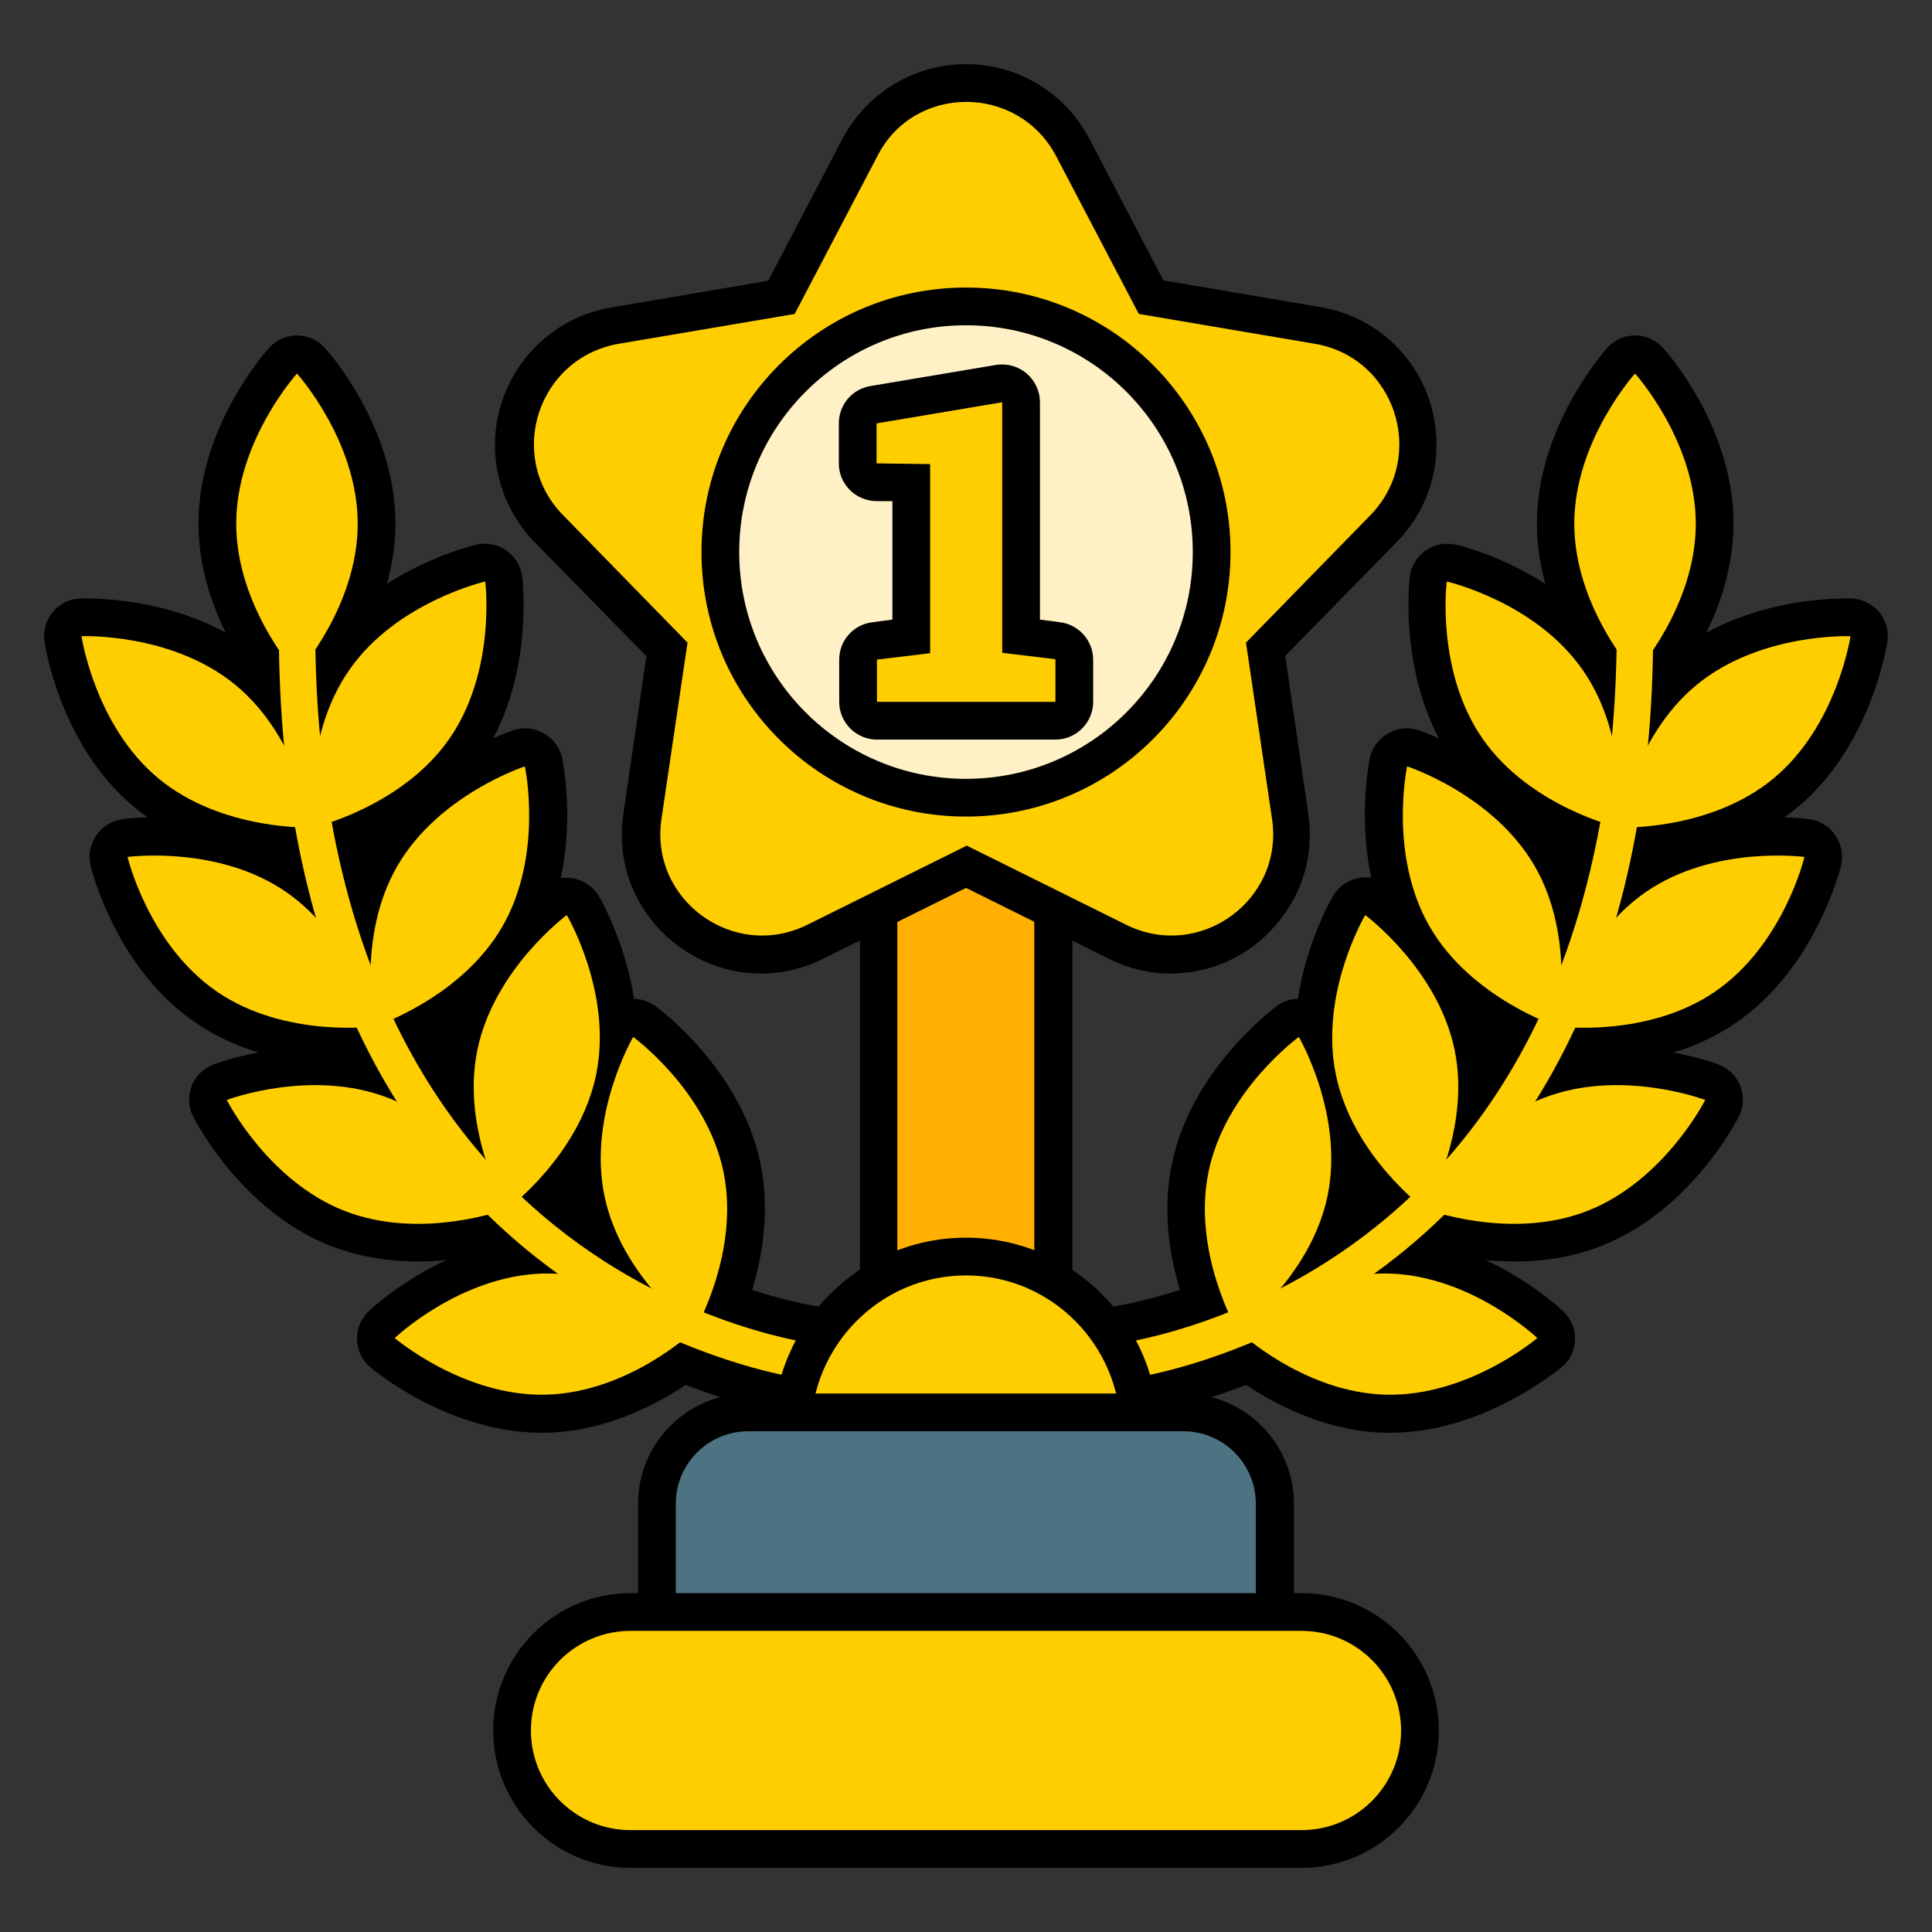 <svg id="Layer_2_00000054228543013276427920000014774628724407525817_" enable-background="new 0 0 512 512" viewBox="0 0 512 512" xmlns="http://www.w3.org/2000/svg"><rect x="0" y="0" width="512" height="512" fill="#333333" stroke="none"/><g id="Icon"><g id="_48"><g><g><path d="m294.9 376c-7.6 0-14-5.7-14.7-13.3-.8-8.1 5.1-15.4 13.2-16.2.2 0 33.6-4.1 65-29.1 42.5-33.9 63.1-91.4 59.7-166.4-.4-8.2 6-15.1 14.1-15.5h.7c7.9 0 14.4 6.2 14.8 14.1 2.1 47-4.2 88.1-19 122.2-12.1 27.9-29.6 51.1-52.2 69-38.5 30.5-78.4 34.9-80 35.1-.6.1-1.1.1-1.6.1z"/><path d="m430.2 229.3c-1 0-1.6 0-1.6 0-2.8-.1-5.5-1.5-7.3-3.6-1.8-2.2-2.6-5-2.2-7.8.2-1.1 4.3-27.7 23.9-44 17.1-14.2 39.6-15.3 46.1-15.3h1.6c2.8.1 5.5 1.5 7.3 3.6 1.8 2.2 2.6 5 2.2 7.8-.2 1.1-4.3 27.7-23.9 44-17.1 14.2-39.6 15.3-46.1 15.3z"/><path d="m429.1 229.3c-.8 0-1.5-.1-2.2-.2-1.1-.2-27.3-6.5-41.9-27.4s-11.5-47.6-11.4-48.8c.3-2.8 1.9-5.3 4.2-7 1.7-1.2 3.7-1.8 5.7-1.8.8 0 1.5.1 2.2.2 1.1.2 27.3 6.5 41.9 27.4s11.5 47.6 11.4 48.8c-.4 2.8-1.9 5.3-4.2 7-1.7 1.2-3.7 1.8-5.7 1.8z"/><path d="m412.7 282c-1 0-2.1-.2-3.1-.5-1.1-.3-26.6-8.8-39.4-30.9s-7.4-48.4-7.2-49.6c.6-2.8 2.3-5.2 4.8-6.6 1.5-.9 3.3-1.4 5-1.4 1 0 2.1.2 3.1.5 1.1.4 26.6 8.8 39.4 30.9s7.4 48.4 7.1 49.6c-.6 2.8-2.3 5.2-4.8 6.6-1.4.9-3.1 1.3-4.9 1.4z"/><path d="m377.7 330.5c-2.1 0-4.2-.7-5.9-2-.9-.7-22.5-16.8-27.5-41.8-5.1-25 8.4-48.3 9-49.3 1.4-2.4 3.8-4.1 6.6-4.7.7-.1 1.3-.2 2-.2 2.1 0 4.2.7 5.9 1.9.9.7 22.5 16.8 27.5 41.8 5.1 25-8.4 48.3-9 49.3-1.4 2.4-3.8 4.1-6.6 4.7-.6.2-1.3.3-2 .3z"/><path d="m327.9 362.6c-.7 0-1.4-.1-2-.2-2.8-.6-5.2-2.3-6.6-4.8-.6-1-14-24.3-8.7-49.3 5.2-25 26.9-41 27.8-41.7 1.7-1.3 3.8-1.9 5.9-1.9.7 0 1.4.1 2 .2 2.8.6 5.2 2.3 6.6 4.8.6 1 14 24.3 8.7 49.3-5.2 25-26.9 41-27.8 41.6-1.7 1.4-3.8 2-5.9 2z"/><path d="m419.7 282.3c-4.9 0-8.1-.4-8.4-.5-2.8-.4-5.3-1.9-6.9-4.3-1.6-2.3-2.1-5.2-1.5-8 .3-1.1 6.8-27.2 27.8-41.6 13.7-9.4 29.5-11.3 40.4-11.3 4.9 0 8.1.4 8.4.5 2.8.4 5.3 1.9 6.9 4.3 1.6 2.3 2.1 5.2 1.5 8-.3 1.1-6.8 27.2-27.8 41.6-13.6 9.4-29.5 11.3-40.4 11.3z"/><path d="m401.2 334.3c-14.7 0-26.5-4.4-26.9-4.6-2.7-1-4.8-3.1-5.8-5.7s-.9-5.6.4-8.1c.5-1 12.7-25 36.5-34.3 7-2.7 14.8-4.1 23.1-4.1 14.7 0 26.5 4.4 26.9 4.6 2.6 1 4.8 3.1 5.8 5.7s.9 5.6-.4 8.1c-.5 1-12.7 25-36.5 34.3-7 2.8-14.8 4.1-23.1 4.1z"/><path d="m368.4 379.7c-.5 0-1 0-1.5 0-25.5-.7-45.1-19.1-46-19.9-2-2-3.2-4.7-3.1-7.5s1.3-5.5 3.5-7.3c.8-.7 20.7-17.4 45.5-17.4h1.5c25.5.7 45.1 19.1 46 19.9 2 2 3.2 4.7 3.1 7.5s-1.3 5.5-3.5 7.3c-.9.6-20.7 17.4-45.5 17.4z"/><path d="m433.3 188.5c-2.8 0-5.5-1.2-7.4-3.3-.8-.8-18.6-20.9-18.6-46.5s17.9-45.6 18.6-46.5c1.9-2.1 4.6-3.3 7.4-3.3s5.5 1.2 7.4 3.3c.8.8 18.7 20.9 18.7 46.5s-17.9 45.6-18.7 46.5c-1.8 2.1-4.5 3.3-7.4 3.3z"/><g fill="#ffce00"><path d="m294.9 366c-2.4 0-4.5-1.8-4.8-4.3-.3-2.6 1.7-5 4.3-5.3.5-.1 36.2-4.1 70.2-31.3 45.1-36 67-96.4 63.5-174.6-.1-2.6 1.9-4.9 4.6-5 2.6-.1 4.9 1.9 5 4.6 2.1 45.4-4 85-18.2 117.7-11.4 26.3-28 48.3-49.3 65.2-36.3 28.8-73.3 32.8-74.8 33-.1 0-.3 0-.5 0z"/><path d="m470 206.3c-16.9 14-40.9 13-40.9 13s3.5-23.7 20.4-37.7 40.9-13 40.9-13-3.5 23.7-20.4 37.7z"/><path d="m419.4 177.5c12.6 18 9.6 41.8 9.6 41.8s-23.4-5.4-36-23.4-9.6-41.8-9.6-41.8 23.5 5.4 36 23.4z"/><path d="m406.7 229.5c11 19 6 42.5 6 42.5s-22.8-7.4-33.8-26.4-6-42.5-6-42.5 22.8 7.4 33.8 26.4z"/><path d="m385.5 278.3c4.4 21.5-7.8 42.2-7.8 42.2s-19.3-14.2-23.7-35.8 7.8-42.2 7.8-42.2 19.3 14.3 23.7 35.8z"/><path d="m351.8 317c-4.5 21.5-23.9 35.6-23.9 35.6s-12.1-20.7-7.6-42.2 23.9-35.6 23.9-35.6 12.1 20.7 7.6 42.2z"/><path d="m454.5 262.8c-18.1 12.4-41.9 9.2-41.9 9.2s5.6-23.3 23.7-35.7 41.9-9.2 41.9-9.2-5.5 23.2-23.7 35.7z"/><path d="m420.7 320.9c-20.5 8-42.9-.5-42.9-.5s10.7-21.4 31.2-29.4 42.9.5 42.9.5-10.8 21.4-31.2 29.4z"/><path d="m367.2 369.6c-22-.6-39.3-17.1-39.3-17.1s18.2-15.6 40.2-15 39.3 17.1 39.3 17.1-18.3 15.6-40.2 15z"/><path d="m449.4 138.8c0 22-16.1 39.8-16.1 39.8s-16.1-17.8-16.1-39.8 16.1-39.8 16.1-39.8 16.1 17.8 16.1 39.8z"/></g></g><g><path d="m217.1 376c-.5 0-1 0-1.5-.1-1.7-.2-41.5-4.5-80.1-35.1-22.6-17.9-40.2-41.1-52.2-69-14.7-34.1-21.1-75.2-19-122.2.4-7.9 6.8-14.1 14.8-14.1h.8c8.1.4 14.4 7.3 14 15.5-3.4 74.9 17.2 132.5 59.7 166.4 31.4 25.1 64.8 29.1 65.1 29.1 8 .8 14 8.1 13.1 16.2-.8 7.6-7.1 13.3-14.7 13.3z"/><path d="m81.8 229.3c-6.5 0-29-1.1-46.1-15.3-19.7-16.3-23.8-42.9-23.9-44-.4-2.8.4-5.6 2.2-7.8s4.4-3.5 7.3-3.6h1.6c6.5 0 29 1.1 46.1 15.3 19.7 16.3 23.8 42.9 23.9 44 .4 2.8-.4 5.6-2.2 7.8s-4.4 3.5-7.3 3.6c0 0-.6 0-1.6 0z"/><path d="m82.9 229.3c-2 0-4-.6-5.7-1.8-2.3-1.6-3.8-4.1-4.2-7-.1-1.1-3.3-27.9 11.4-48.8 14.6-20.9 40.8-27.1 41.9-27.4.7-.2 1.5-.2 2.2-.2 2 0 4 .6 5.7 1.8 2.3 1.6 3.8 4.1 4.2 7 .1 1.1 3.3 27.9-11.4 48.8s-40.8 27.1-41.9 27.4c-.7.1-1.4.2-2.2.2z"/><path d="m99.3 282c-1.7 0-3.5-.5-5-1.4-2.4-1.4-4.2-3.8-4.8-6.6-.2-1.1-5.6-27.5 7.2-49.6s38.3-30.5 39.4-30.9c1-.3 2-.5 3.1-.5 1.7 0 3.5.5 5 1.4 2.4 1.4 4.2 3.8 4.8 6.6.2 1.1 5.6 27.5-7.1 49.6-12.8 22.1-38.3 30.5-39.4 30.9-1.2.3-2.2.5-3.2.5z"/><path d="m134.3 330.5c-.7 0-1.3-.1-2-.2-2.8-.6-5.2-2.3-6.6-4.7-.6-1-14.1-24.3-9-49.3s26.6-41.1 27.5-41.8c1.7-1.3 3.8-1.9 5.9-1.9.7 0 1.3.1 2 .2 2.8.6 5.2 2.3 6.6 4.7.6 1 14.1 24.3 9 49.3s-26.6 41.1-27.6 41.8c-1.6 1.2-3.7 1.9-5.8 1.9z"/><path d="m184.1 362.6c-2.1 0-4.2-.7-5.9-1.9-.9-.7-22.6-16.7-27.8-41.7s8.1-48.3 8.7-49.3c1.4-2.4 3.8-4.2 6.6-4.8.7-.1 1.4-.2 2.1-.2 2.1 0 4.2.7 5.9 1.9.9.7 22.6 16.7 27.8 41.6 5.2 25-8.1 48.3-8.7 49.3-1.4 2.5-3.8 4.2-6.6 4.8-.7.2-1.4.3-2.1.3z"/><path d="m92.2 282.3c-10.9 0-26.8-2-40.4-11.3-21.1-14.4-27.5-40.5-27.8-41.6-.7-2.8-.1-5.6 1.5-8 1.6-2.3 4.1-3.9 6.9-4.3.4-.1 3.6-.5 8.4-.5 10.9 0 26.8 2 40.4 11.3 21.1 14.4 27.6 40.5 27.8 41.6.7 2.8.1 5.7-1.5 8s-4.1 3.9-6.9 4.3c-.3.1-3.5.5-8.4.5z"/><path d="m110.8 334.3c-8.3 0-16.1-1.4-23.1-4.1-23.8-9.3-36-33.3-36.5-34.3-1.3-2.5-1.4-5.5-.4-8.1s3.1-4.7 5.8-5.7c.5-.2 12.2-4.6 26.9-4.6 8.3 0 16.1 1.4 23.1 4.1 23.8 9.3 36 33.3 36.5 34.3 1.3 2.5 1.4 5.5.4 8.1s-3.1 4.7-5.8 5.7c-.4.3-12.2 4.6-26.9 4.6z"/><path d="m143.6 379.7c-24.8 0-44.7-16.7-45.5-17.4-2.2-1.8-3.4-4.5-3.5-7.3s1.1-5.6 3.1-7.5c.8-.8 20.5-19.2 46-19.9h1.4c24.8 0 44.7 16.7 45.5 17.4 2.1 1.8 3.4 4.5 3.5 7.3s-1.1 5.6-3.1 7.5c-.8.8-20.5 19.2-46 19.9-.4-.1-.9 0-1.4 0z"/><path d="m78.7 188.5c-2.8 0-5.5-1.2-7.4-3.3-.8-.8-18.7-20.9-18.7-46.5s17.9-45.6 18.7-46.5c1.9-2.1 4.6-3.3 7.4-3.3s5.5 1.2 7.4 3.3c.8.8 18.7 21 18.7 46.5s-17.9 45.6-18.7 46.5c-1.9 2.1-4.6 3.3-7.4 3.3z"/><g fill="#ffce00"><path d="m217.1 366c2.4 0 4.5-1.8 4.8-4.3.3-2.6-1.6-5-4.3-5.3-.6-.1-36.2-4.1-70.2-31.3-45.1-36-67-96.4-63.5-174.6.1-2.6-1.9-4.9-4.6-5-2.6-.1-4.9 1.9-5 4.6-2.1 45.4 4 85 18.2 117.7 11.4 26.3 28 48.3 49.3 65.2 36.3 28.8 73.3 32.8 74.9 33z"/><path d="m42 206.3c16.9 14 40.9 13 40.9 13s-3.5-23.7-20.4-37.7-40.9-13-40.9-13 3.5 23.7 20.4 37.7z"/><path d="m92.6 177.5c-12.6 18-9.6 41.8-9.6 41.8s23.4-5.4 36-23.4 9.6-41.8 9.6-41.8-23.5 5.4-36 23.4z"/><path d="m105.3 229.5c-11 19-6 42.5-6 42.5s22.8-7.4 33.8-26.4 6-42.5 6-42.5-22.8 7.4-33.8 26.4z"/><path d="m126.5 278.3c-4.4 21.5 7.8 42.2 7.8 42.2s19.3-14.2 23.7-35.8-7.8-42.2-7.8-42.2-19.3 14.3-23.7 35.8z"/><path d="m160.2 317c4.5 21.5 23.9 35.6 23.9 35.6s12.1-20.7 7.6-42.2-23.9-35.6-23.9-35.6-12.1 20.7-7.6 42.2z"/><path d="m57.5 262.8c18.1 12.4 41.9 9.2 41.9 9.2s-5.6-23.3-23.7-35.7-41.9-9.2-41.9-9.2 5.5 23.2 23.7 35.7z"/><path d="m91.3 320.9c20.5 8 42.9-.5 42.9-.5s-10.7-21.4-31.2-29.4-42.9.5-42.9.5 10.8 21.4 31.2 29.4z"/><path d="m144.8 369.6c22-.6 39.3-17.1 39.3-17.1s-18.2-15.6-40.2-15-39.3 17.1-39.3 17.1 18.3 15.6 40.2 15z"/><path d="m62.6 138.8c0 22 16.1 39.8 16.1 39.8s16.1-17.8 16.1-39.8-16.1-39.8-16.1-39.8-16.1 17.8-16.1 39.8z"/></g></g></g><g><path d="m284.2 232.3v111.6c0 5.5-4.5 10-10 10h-36.3c-5.5 0-10-4.5-10-10v-111.6c0-5.5 4.5-10 10-10h36.3c5.5 0 10 4.5 10 10z"/><path d="m237.8 232.3h36.3v111.6h-36.3z" fill="#ffb000"/><path d="m214.9 389.3c-5.5 0-10-4.5-10-10 0-28.3 22.9-51.3 51.1-51.3s51 23 51 51.3c0 5.5-4.5 10-10 10z"/><path d="m214.9 379.3c0-22.7 18.4-41.3 41.1-41.3 22.7 0 41 18.6 41 41.3z" fill="#ffce00"/><path d="m342.9 398.5v33.6c0 5.5-4.5 10-10 10h-153.8c-5.5 0-10-4.5-10-10v-33.6c0-16.1 13.1-29.2 29.2-29.2h115.3c16.2 0 29.3 13.1 29.3 29.2z"/><path d="m198.3 379.3h115.3c10.6 0 19.2 8.6 19.2 19.2v33.6h-153.7v-33.6c0-10.6 8.6-19.2 19.2-19.2z" fill="#4d7382"/><path d="m167.1 495c-20.1 0-36.4-16.3-36.4-36.4s16.3-36.4 36.4-36.4h177.8c20.1 0 36.4 16.3 36.4 36.4s-16.3 36.4-36.4 36.4z"/><path d="m167.1 432.2h177.8c14.6 0 26.4 11.8 26.4 26.4 0 14.6-11.8 26.4-26.4 26.4h-177.8c-14.6 0-26.4-11.8-26.4-26.4 0-14.6 11.8-26.4 26.4-26.4z" fill="#ffce00"/></g><g><path d="m310.3 258c-5.7 0-11.2-1.3-16.4-3.9l-37.9-18.8-37.9 18.8c-5.2 2.6-10.7 3.9-16.4 3.9-10.7 0-20.9-4.7-28-12.9s-10.1-18.6-8.5-29.4l6.1-41.8-29.6-30.2c-9.6-9.9-13-24.1-8.7-37.2s15.4-22.7 28.9-25l41.7-7.1 19.6-37.5c6.5-12.3 19-19.9 32.8-19.9s26.3 7.6 32.7 19.8l19.6 37.5 41.7 7.1c13.6 2.3 24.7 11.9 28.9 25s.9 27.4-8.7 37.2l-29.6 30.2 6.1 41.8c1.6 10.8-1.4 21.2-8.5 29.4-7 8.3-17.2 13-27.9 13z"/><path d="m279.9 41.4 21.9 41.8 46.6 7.9c21.4 3.6 29.9 29.8 14.8 45.4l-33 33.8 6.9 46.7c3.2 21.5-19.1 37.7-38.6 28.1l-42.3-21-42.3 21c-19.5 9.6-41.8-6.6-38.6-28.1l6.9-46.7-33-33.8c-15.2-15.5-6.7-41.7 14.8-45.4l46.6-7.9 21.9-41.8c9.7-19.2 37.3-19.2 47.4 0z" fill="#ffce00"/></g><g><circle cx="256" cy="146.3" r="70.1"/><circle cx="256" cy="146.3" fill="#fff0c5" r="60.1"/><path d="m232.4 196c-5.5 0-10-4.5-10-10v-11.2c0-5.1 3.8-9.3 8.8-9.9l5.3-.7v-31.4h-4.3c-5.5-.1-9.9-4.5-9.9-10v-10.6c0-4.9 3.5-9.1 8.4-9.9l33.3-5.6c.5-.1 1.1-.1 1.6-.1 2.4 0 4.6.8 6.5 2.4 2.2 1.9 3.5 4.7 3.5 7.6v57.6l5.3.7c5 .6 8.8 4.9 8.8 9.9v11.2c0 5.5-4.5 10-10 10z"/><path d="m232.4 186v-11.2l14.1-1.7v-50.1l-14.2-.2v-10.6l33.3-5.6v66.4l14.1 1.7v11.3z" fill="#ffce00"/></g></g></g></svg>